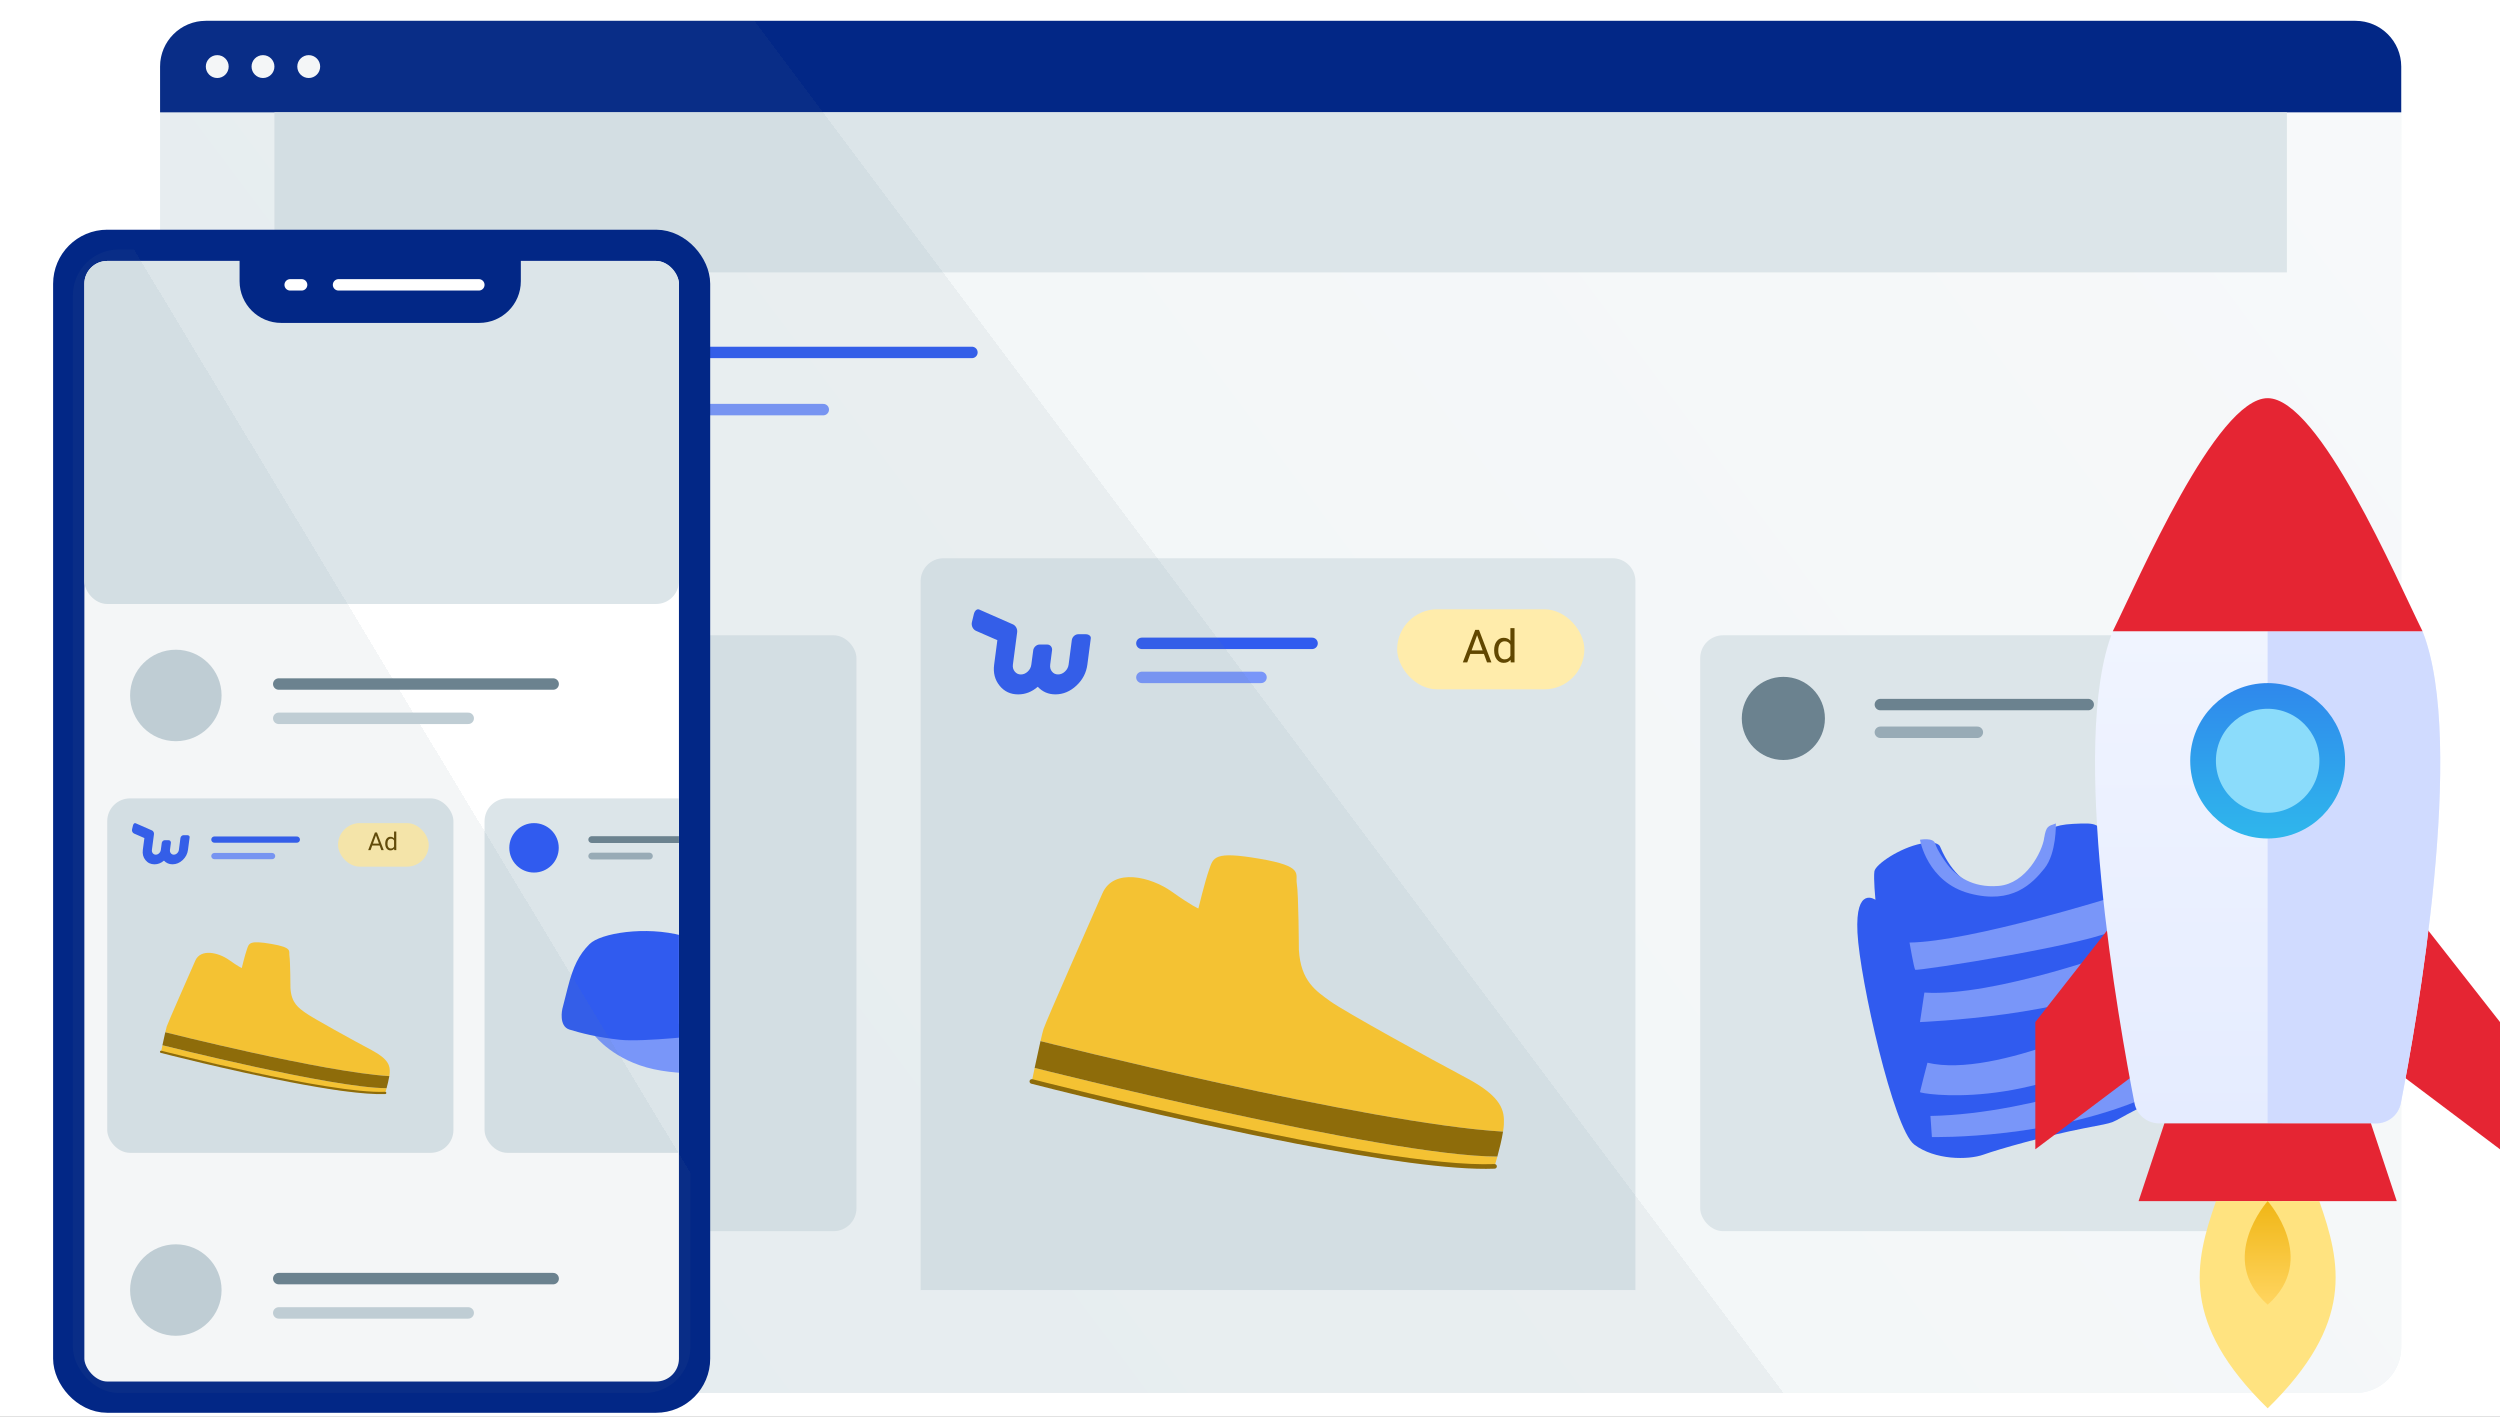 <svg width="240" height="136" viewBox="0 0 240 136" fill="none" xmlns="http://www.w3.org/2000/svg">
<rect x="0" y="0" width="240" height="136" fill="#808080" stroke="none"/>
<g clip-path="url(#clip0)">
<rect width="240" height="136" fill="white"/>
<rect x="15.368" y="2" width="215.15" height="131.724" rx="4.391" fill="#EFF4F6"/>
<rect x="15.368" y="2" width="215.15" height="131.724" rx="4.391" fill="url(#paint0_linear)"/>
<path d="M47.201 33.833H93.305" stroke="#305BEF" stroke-width="1.098" stroke-linecap="round"/>
<path d="M47.201 39.322H79.035" stroke="#7996F9" stroke-width="1.098" stroke-linecap="round"/>
<path d="M15.368 6.391C15.368 3.966 17.334 2 19.759 2H226.127C228.552 2 230.518 3.966 230.518 6.391V10.782H15.368V6.391Z" fill="#022786"/>
<circle cx="20.856" cy="6.391" r="1.098" fill="white"/>
<circle cx="25.247" cy="6.391" r="1.098" fill="white"/>
<circle cx="29.638" cy="6.391" r="1.098" fill="white"/>
<rect x="163.219" y="60.987" width="55.874" height="57.205" rx="2.195" fill="#DCE5E9"/>
<circle cx="171.202" cy="68.969" r="3.991" fill="#6B828F"/>
<path d="M180.514 67.639H200.469" stroke="#6B828F" stroke-width="1.098" stroke-linecap="round"/>
<path d="M180.514 70.299H189.826" stroke="#98ABB6" stroke-width="1.098" stroke-linecap="round"/>
<path fill-rule="evenodd" clip-rule="evenodd" d="M184.442 80.983C182.365 81.399 180.041 82.985 179.942 83.649C179.844 84.314 180.041 86.38 180.041 86.38C180.041 86.38 178.088 84.987 178.315 89.524C178.543 94.061 181.786 108.366 183.759 109.87C185.732 111.374 188.935 111.378 190.42 110.843C191.903 110.309 196.487 109.013 200.046 108.319C203.605 107.624 202.181 108.005 205.191 106.461C208.201 104.918 207.382 102.975 207.02 101.958C206.658 100.939 204.209 95.247 204.1 93.247C204.047 92.279 203.661 90.127 203.15 86.18C202.998 85.003 202.835 83.666 202.666 82.154C202.591 81.485 202.415 79.887 201.312 79.266C200.844 79.003 200.234 79.033 199.016 79.092C197.073 79.186 196.643 79.715 196.521 79.889C196.411 80.046 196.354 80.201 196.323 80.308C196.302 80.518 196.26 80.811 196.172 81.151C196.095 81.448 195.262 84.457 192.587 85.207C191.655 85.468 190.529 85.433 189.193 84.877C189.193 84.877 187.476 84.196 186.252 81.284C186.252 81.284 186.093 80.652 184.442 80.983Z" fill="#305BEF"/>
<path fill-rule="evenodd" clip-rule="evenodd" d="M202.978 86.077C202.978 86.077 189.18 90.407 183.314 90.486C183.314 90.486 183.735 92.929 183.858 93.095C183.982 93.262 201.426 90.548 203.386 89.092L202.978 86.077Z" fill="#7996F9"/>
<path fill-rule="evenodd" clip-rule="evenodd" d="M204.015 91.095C204.015 91.095 191.467 95.73 184.74 95.286L184.318 98.12C184.318 98.12 199.46 97.509 204.39 93.879C204.39 93.879 204.167 92.139 204.015 91.095Z" fill="#7996F9"/>
<path fill-rule="evenodd" clip-rule="evenodd" d="M207.161 102.134C207.161 102.134 195.56 106.945 185.322 107.131L185.462 109.156C185.462 109.156 197.379 109.443 206.926 104.938C206.926 104.938 207.385 104.907 207.4 103.205C207.4 103.205 207.426 102.864 207.161 102.134Z" fill="#7996F9"/>
<path fill-rule="evenodd" clip-rule="evenodd" d="M204.449 97.116C204.449 97.116 191.656 103.603 185.035 102.02C185.035 102.02 184.341 104.679 184.318 104.84C184.294 105.003 194.748 106.731 205.393 99.731L204.449 97.116Z" fill="#7996F9"/>
<path fill-rule="evenodd" clip-rule="evenodd" d="M197.364 79.052C197.364 79.052 197.439 81.907 196.273 83.363C195.108 84.82 193.177 86.853 189.09 85.773C185.003 84.693 184.318 80.616 184.318 80.616C184.318 80.616 185.616 80.368 185.78 80.986C185.945 81.602 186.932 83.063 187.391 83.501C187.849 83.941 189.22 85.274 191.872 85.048C194.524 84.824 196.045 81.731 196.236 80.487C196.428 79.244 196.649 79.316 197.364 79.052Z" fill="#7996F9"/>
<rect x="26.345" y="60.987" width="55.874" height="57.205" rx="2.195" fill="#DCE5E9"/>
<circle cx="34.327" cy="68.969" r="3.991" fill="#6B828F"/>
<path d="M43.639 67.639H63.595" stroke="#6B828F" stroke-width="1.098" stroke-linecap="round"/>
<path d="M43.639 70.299H52.952" stroke="#98ABB6" stroke-width="1.098" stroke-linecap="round"/>
<path fill-rule="evenodd" clip-rule="evenodd" d="M42.733 98.884C42.733 98.884 45.425 102.853 51.075 104.243C56.724 105.633 63.493 104.591 65.427 103.143C67.361 101.696 69.091 98.8 60.744 95.847" fill="#7996F9"/>
<path fill-rule="evenodd" clip-rule="evenodd" d="M38.86 91.098L38.097 94.514C38.097 94.514 37.536 97.301 39.114 97.848C40.692 98.395 42.983 99.09 46.29 99.495C49.599 99.9 58.709 98.684 58.709 98.684C58.709 98.684 61.101 98.453 60.745 95.847C60.389 93.241 60.286 91.446 60.337 89.65C60.389 87.855 60.439 84.323 55.146 82.701C49.853 81.08 43.491 82.296 41.964 84.033C40.438 85.77 39.623 87.681 38.86 91.098Z" fill="#305BEF"/>
<path fill-rule="evenodd" clip-rule="evenodd" d="M54.879 93.993V97.41L59.523 97.12V93.762L54.879 93.993Z" fill="white"/>
<rect x="26.345" y="10.782" width="193.196" height="15.368" fill="#DCE5E9"/>
<path d="M88.382 55.787C88.382 54.575 89.365 53.592 90.578 53.592H154.806C156.018 53.592 157.001 54.575 157.001 55.787V123.845H88.382V55.787Z" fill="#DCE5E9"/>
<rect x="134.128" y="58.493" width="17.972" height="7.684" rx="3.842" fill="#FFECAB"/>
<path d="M142.456 62.776H141.148L140.854 63.591H140.43L141.622 60.469H141.982L143.176 63.591H142.754L142.456 62.776ZM141.272 62.438H142.333L141.802 60.978L141.272 62.438ZM143.438 62.412C143.438 62.056 143.522 61.77 143.691 61.554C143.859 61.337 144.08 61.228 144.353 61.228C144.625 61.228 144.84 61.321 144.998 61.507V60.298H145.395V63.591H145.031L145.011 63.342C144.853 63.537 144.632 63.634 144.349 63.634C144.08 63.634 143.861 63.524 143.691 63.304C143.522 63.084 143.438 62.796 143.438 62.442V62.412ZM143.834 62.457C143.834 62.72 143.889 62.926 143.997 63.074C144.106 63.223 144.256 63.297 144.447 63.297C144.699 63.297 144.883 63.184 144.998 62.959V61.893C144.88 61.674 144.698 61.565 144.452 61.565C144.257 61.565 144.106 61.64 143.997 61.79C143.889 61.94 143.834 62.163 143.834 62.457Z" fill="#614700"/>
<path fill-rule="evenodd" clip-rule="evenodd" d="M103.511 60.886C103.212 60.886 102.934 61.144 102.893 61.458L102.588 63.8C102.554 64.055 102.438 64.277 102.24 64.465C102.043 64.652 101.82 64.746 101.573 64.746C101.333 64.747 101.139 64.655 100.99 64.471C100.841 64.287 100.784 64.064 100.819 63.801L101.003 62.38C101.008 62.096 100.807 61.875 100.53 61.875L99.803 61.875C99.526 61.876 99.266 62.098 99.197 62.381L99.007 63.803C98.973 64.066 98.857 64.289 98.66 64.473C98.462 64.657 98.244 64.749 98.004 64.749C97.764 64.749 97.568 64.656 97.416 64.468C97.264 64.281 97.205 64.059 97.238 63.804L97.647 60.696C97.691 60.394 97.521 60.078 97.263 59.949C97.263 59.949 94.199 58.601 94 58.514C93.797 58.427 93.568 58.623 93.49 58.951L93.302 59.733C93.223 60.06 93.4 60.432 93.694 60.559L95.747 61.457L95.438 63.805C95.334 64.593 95.508 65.267 95.961 65.825C96.413 66.384 97.01 66.663 97.752 66.662C98.437 66.662 99.062 66.418 99.627 65.929C100.079 66.417 100.643 66.66 101.321 66.66C102.063 66.659 102.733 66.379 103.333 65.82C103.933 65.261 104.284 64.587 104.388 63.799C104.388 63.799 104.711 61.321 104.717 61.277C104.746 61.061 104.524 60.885 104.226 60.885L103.511 60.886Z" fill="#305BEF"/>
<path d="M109.621 61.761H125.959" stroke="#305BEF" stroke-width="1.098" stroke-linecap="round"/>
<path d="M109.621 65.029H121.058" stroke="#7996F9" stroke-width="1.098" stroke-linecap="round"/>
<path fill-rule="evenodd" clip-rule="evenodd" d="M144.292 108.636C144.331 108.389 144.362 108.155 144.371 107.96C144.43 106.672 144.267 105.334 140.776 103.483C137.285 101.632 129.105 97.128 127.718 96.129C126.335 95.131 124.86 94.19 124.692 91.167C124.692 91.167 124.664 85.802 124.495 84.845C124.326 83.889 125.251 83.176 120.9 82.435C116.548 81.694 116.492 82.294 116.068 83.501C115.647 84.707 115.045 87.215 115.045 87.215C115.045 87.215 114.489 87.015 112.48 85.59C110.469 84.165 106.907 83.294 105.833 85.76C104.756 88.223 100.43 98.001 100.178 98.787C100.115 98.989 100.008 99.42 99.887 99.946C99.923 99.956 131.236 107.859 144.292 108.636Z" fill="#FFC72C"/>
<path fill-rule="evenodd" clip-rule="evenodd" d="M99.327 102.519C99.169 103.263 99.055 103.819 99.055 103.819C99.055 103.819 129.894 111.083 135.599 111.591C141.304 112.098 143.476 111.971 143.476 111.971C143.476 111.971 143.595 111.583 143.746 111.031C133.046 111.018 99.327 102.519 99.327 102.519Z" fill="#FFC72C"/>
<path fill-rule="evenodd" clip-rule="evenodd" d="M144.292 108.636C131.236 107.859 99.923 99.956 99.887 99.946C99.707 100.733 99.492 101.731 99.326 102.519C99.326 102.519 133.046 111.018 143.747 111.031C143.936 110.342 144.171 109.402 144.292 108.636Z" fill="#916A00"/>
<path fill-rule="evenodd" clip-rule="evenodd" d="M124.58 109.82C112.172 107.426 99.209 104.088 99.001 104.034C98.882 104.003 98.811 103.882 98.842 103.763C98.871 103.645 98.981 103.581 99.112 103.604C99.443 103.691 132.466 112.193 143.468 111.75C143.593 111.744 143.693 111.841 143.698 111.962C143.702 112.086 143.608 112.187 143.485 112.193C139.326 112.362 132.055 111.262 124.58 109.82Z" fill="#916A00"/>
<rect x="15.368" y="2" width="215.15" height="131.724" rx="4.391" fill="url(#paint1_linear)"/>
<circle cx="17.014" cy="36.578" r="7.135" fill="#7996F9"/>
<path fill-rule="evenodd" clip-rule="evenodd" d="M240 98.118L230.087 85.468V102.873L240 110.333V98.118ZM195.391 98.118L205.304 85.468V102.873L195.391 110.333V98.118Z" fill="#E52533"/>
<path d="M232.556 60.603C236.818 71.273 231.947 98.425 230.479 105.91C230.256 107.052 229.256 107.847 228.092 107.847H207.3C206.137 107.847 205.137 107.052 204.913 105.91C203.446 98.425 198.573 71.273 202.826 60.603C210.733 60.603 222.653 60.603 232.556 60.603Z" fill="url(#paint2_linear)"/>
<path d="M232.562 60.603C227.622 60.603 217.692 60.603 217.692 60.603V107.847H228.088C229.252 107.847 230.251 107.052 230.475 105.91C231.943 98.425 236.815 71.273 232.562 60.603Z" fill="#D0DBFF"/>
<path d="M207.782 107.848L205.304 115.306H230.087L227.609 107.846L207.782 107.848Z" fill="#E52533"/>
<path d="M223.897 73.035C223.897 76.478 221.116 79.262 217.695 79.262C214.274 79.262 211.494 76.478 211.494 73.035C211.494 69.593 214.274 66.809 217.695 66.809C221.116 66.809 223.897 69.593 223.897 73.035Z" fill="#8BDCFB" stroke="url(#paint3_linear)" stroke-width="2.467"/>
<path d="M217.695 38.224C212.746 38.224 205.304 55.626 202.826 60.603C202.826 60.603 212.666 60.603 217.695 60.603C222.579 60.603 232.565 60.603 232.565 60.603C230.087 55.626 222.652 38.224 217.695 38.224Z" fill="#E52533"/>
<path d="M217.696 135.198C209.332 127.017 210.648 121.274 212.739 115.306L222.652 115.306C224.744 121.274 226.06 127.017 217.696 135.198Z" fill="url(#paint4_linear)"/>
<path d="M217.697 115.306C217.697 115.306 222.654 120.873 217.697 125.252C212.739 120.863 217.697 115.306 217.697 115.306Z" fill="url(#paint5_linear)"/>
<rect x="6.598" y="23.552" width="60.081" height="110.575" rx="3.695" fill="white" stroke="#022786" stroke-width="3"/>
<rect x="8.098" y="25.052" width="57.081" height="32.931" rx="2.195" fill="#DCE5E9"/>
<g clip-path="url(#clip1)">
<rect x="10.293" y="76.644" width="33.237" height="34.029" rx="2.195" fill="#DCE5E9"/>
<rect x="32.452" y="79.018" width="8.705" height="4.179" rx="2.089" fill="#FFECAB"/>
<path d="M36.446 81.172H35.735L35.575 81.615H35.344L35.993 79.917H36.188L36.838 81.615H36.608L36.446 81.172ZM35.803 80.988H36.38L36.09 80.194L35.803 80.988ZM36.98 80.974C36.98 80.78 37.026 80.624 37.118 80.507C37.209 80.389 37.33 80.33 37.478 80.33C37.626 80.33 37.743 80.38 37.829 80.481V79.824H38.045V81.615H37.846L37.836 81.48C37.75 81.585 37.63 81.638 37.476 81.638C37.33 81.638 37.21 81.578 37.118 81.459C37.026 81.339 36.98 81.183 36.98 80.99V80.974ZM37.196 80.998C37.196 81.141 37.225 81.253 37.285 81.334C37.344 81.415 37.425 81.455 37.529 81.455C37.666 81.455 37.766 81.394 37.829 81.271V80.691C37.764 80.573 37.665 80.513 37.532 80.513C37.426 80.513 37.344 80.554 37.285 80.635C37.225 80.717 37.196 80.838 37.196 80.998Z" fill="#614700"/>
<path fill-rule="evenodd" clip-rule="evenodd" d="M17.622 80.177C17.477 80.177 17.342 80.302 17.322 80.454L17.174 81.588C17.158 81.712 17.102 81.819 17.006 81.91C16.91 82.001 16.803 82.047 16.683 82.047C16.567 82.047 16.472 82.002 16.401 81.913C16.328 81.824 16.301 81.716 16.317 81.589L16.407 80.9C16.409 80.763 16.312 80.656 16.178 80.656L15.826 80.656C15.691 80.656 15.565 80.764 15.532 80.901L15.44 81.59C15.423 81.717 15.367 81.825 15.272 81.914C15.176 82.003 15.07 82.048 14.954 82.048C14.838 82.048 14.743 82.003 14.669 81.912C14.596 81.821 14.567 81.714 14.583 81.59L14.781 80.085C14.802 79.938 14.72 79.785 14.595 79.723C14.595 79.723 13.111 79.07 13.014 79.028C12.917 78.986 12.806 79.081 12.768 79.239L12.677 79.618C12.639 79.777 12.724 79.957 12.867 80.019L13.861 80.453L13.711 81.591C13.661 81.972 13.745 82.299 13.965 82.569C14.184 82.84 14.473 82.975 14.832 82.975C15.164 82.975 15.467 82.856 15.741 82.62C15.959 82.856 16.233 82.974 16.561 82.974C16.92 82.973 17.245 82.838 17.535 82.567C17.826 82.296 17.996 81.969 18.046 81.588C18.046 81.588 18.203 80.387 18.206 80.366C18.22 80.262 18.113 80.176 17.968 80.176L17.622 80.177Z" fill="#305BEF"/>
<path d="M20.581 80.601H28.495" stroke="#305BEF" stroke-width="0.597" stroke-linecap="round"/>
<path d="M20.581 82.183H26.121" stroke="#7996F9" stroke-width="0.597" stroke-linecap="round"/>
<path fill-rule="evenodd" clip-rule="evenodd" d="M37.376 103.306C37.395 103.187 37.41 103.073 37.414 102.978C37.443 102.355 37.364 101.707 35.673 100.81C33.982 99.914 30.02 97.732 29.348 97.248C28.678 96.764 27.964 96.309 27.883 94.845C27.883 94.845 27.869 92.246 27.787 91.782C27.705 91.319 28.153 90.974 26.045 90.615C23.938 90.256 23.91 90.546 23.705 91.131C23.501 91.715 23.21 92.93 23.21 92.93C23.21 92.93 22.941 92.833 21.967 92.143C20.993 91.453 19.268 91.031 18.747 92.225C18.226 93.418 16.131 98.155 16.009 98.535C15.978 98.633 15.926 98.842 15.868 99.097C15.885 99.101 31.052 102.929 37.376 103.306Z" fill="#FFC72C"/>
<path fill-rule="evenodd" clip-rule="evenodd" d="M15.595 100.343C15.518 100.703 15.463 100.972 15.463 100.972C15.463 100.972 30.401 104.491 33.164 104.737C35.927 104.983 36.979 104.921 36.979 104.921C36.979 104.921 37.037 104.733 37.11 104.466C31.927 104.459 15.595 100.343 15.595 100.343Z" fill="#FFC72C"/>
<path fill-rule="evenodd" clip-rule="evenodd" d="M37.375 103.306C31.051 102.929 15.883 99.101 15.866 99.097C15.779 99.478 15.675 99.961 15.594 100.343C15.594 100.343 31.928 104.459 37.111 104.466C37.202 104.132 37.316 103.677 37.375 103.306Z" fill="#916A00"/>
<path fill-rule="evenodd" clip-rule="evenodd" d="M27.827 103.879C21.817 102.72 15.538 101.103 15.437 101.077C15.38 101.062 15.345 101.003 15.36 100.945C15.374 100.888 15.427 100.857 15.491 100.868C15.651 100.91 31.647 105.029 36.976 104.814C37.036 104.811 37.085 104.858 37.087 104.917C37.089 104.977 37.044 105.026 36.984 105.029C34.97 105.111 31.448 104.578 27.827 103.879Z" fill="#916A00"/>
<rect x="46.517" y="76.644" width="33.237" height="34.029" rx="2.195" fill="#DCE5E9"/>
<circle cx="51.266" cy="81.392" r="2.374" fill="#305BEF"/>
<path d="M56.805 80.601H68.675" stroke="#6B828F" stroke-width="0.648" stroke-linecap="round"/>
<path d="M56.805 82.183H62.344" stroke="#98ABB6" stroke-width="0.648" stroke-linecap="round"/>
<path fill-rule="evenodd" clip-rule="evenodd" d="M57.122 99.458C57.122 99.458 58.944 101.819 62.768 102.646C66.592 103.472 71.173 102.852 72.482 101.991C73.791 101.13 74.963 99.408 69.313 97.651" fill="#7996F9"/>
<path fill-rule="evenodd" clip-rule="evenodd" d="M54.501 94.826L53.984 96.858C53.984 96.858 53.605 98.516 54.673 98.841C55.741 99.167 57.291 99.58 59.53 99.821C61.769 100.062 67.936 99.339 67.936 99.339C67.936 99.339 69.554 99.201 69.313 97.651C69.072 96.101 69.003 95.033 69.037 93.965C69.072 92.897 69.107 90.796 65.524 89.831C61.942 88.867 57.636 89.59 56.602 90.624C55.569 91.657 55.018 92.794 54.501 94.826Z" fill="#305BEF"/>
</g>
<rect x="7" y="23.954" width="59.276" height="109.77" rx="4.391" fill="url(#paint6_linear)"/>
<path d="M26.759 65.667H53.104" stroke="#6B828F" stroke-width="1.098" stroke-linecap="round"/>
<path d="M26.759 68.96H44.949" stroke="#BFCDD4" stroke-width="1.098" stroke-linecap="round"/>
<circle cx="16.88" cy="66.764" r="4.391" fill="#BFCDD4"/>
<path d="M26.759 122.747H53.104" stroke="#6B828F" stroke-width="1.098" stroke-linecap="round"/>
<path d="M26.759 126.04H44.949" stroke="#BFCDD4" stroke-width="1.098" stroke-linecap="round"/>
<circle cx="16.88" cy="123.845" r="4.391" fill="#BFCDD4"/>
<path d="M23 24H50V27C50 29.209 48.209 31 46 31H27C24.791 31 23 29.209 23 27V24Z" fill="#022786"/>
<path d="M32.5 27.345H45.968" stroke="white" stroke-width="1.098" stroke-linecap="round"/>
<path d="M27.856 27.345H28.954" stroke="white" stroke-width="1.098" stroke-linecap="round"/>
</g>
<defs>
<linearGradient id="paint0_linear" x1="226.85" y1="4.744" x2="31.819" y2="151.018" gradientUnits="userSpaceOnUse">
<stop stop-color="#F7F9FA"/>
<stop offset="1" stop-color="#EFF4F6"/>
</linearGradient>
<linearGradient id="paint1_linear" x1="226.85" y1="4.744" x2="31.819" y2="151.018" gradientUnits="userSpaceOnUse">
<stop offset="0.5" stop-color="#E5ECFF" stop-opacity="0"/>
<stop offset="0.5" stop-color="#6B828F" stop-opacity="0.07"/>
</linearGradient>
<linearGradient id="paint2_linear" x1="217.694" y1="60.603" x2="217.694" y2="107.847" gradientUnits="userSpaceOnUse">
<stop stop-color="#F0F4FF"/>
<stop offset="1" stop-color="#E5ECFF"/>
</linearGradient>
<linearGradient id="paint3_linear" x1="210.26" y1="65.576" x2="210.26" y2="80.495" gradientUnits="userSpaceOnUse">
<stop stop-color="#2F88EC"/>
<stop offset="1" stop-color="#2FB7EC"/>
</linearGradient>
<linearGradient id="paint4_linear" x1="211.172" y1="115.306" x2="211.172" y2="135.198" gradientUnits="userSpaceOnUse">
<stop stop-color="#FFE380"/>
<stop offset="1" stop-color="#FFE380"/>
</linearGradient>
<linearGradient id="paint5_linear" x1="220.175" y1="125.252" x2="220.175" y2="115.306" gradientUnits="userSpaceOnUse">
<stop stop-color="#FFD560"/>
<stop offset="1" stop-color="#F0B616"/>
</linearGradient>
<linearGradient id="paint6_linear" x1="54.633" y1="27.648" x2="-5.304" y2="63.768" gradientUnits="userSpaceOnUse">
<stop offset="0.484" stop-color="#E5ECFF" stop-opacity="0"/>
<stop offset="0.484" stop-color="#6B828F" stop-opacity="0.07"/>
</linearGradient>
<clipPath id="clip0">
<rect width="240" height="136" fill="white"/>
</clipPath>
<clipPath id="clip1">
<rect width="55.983" height="37.322" fill="white" transform="translate(9.195 74.448)"/>
</clipPath>
</defs>
</svg>
